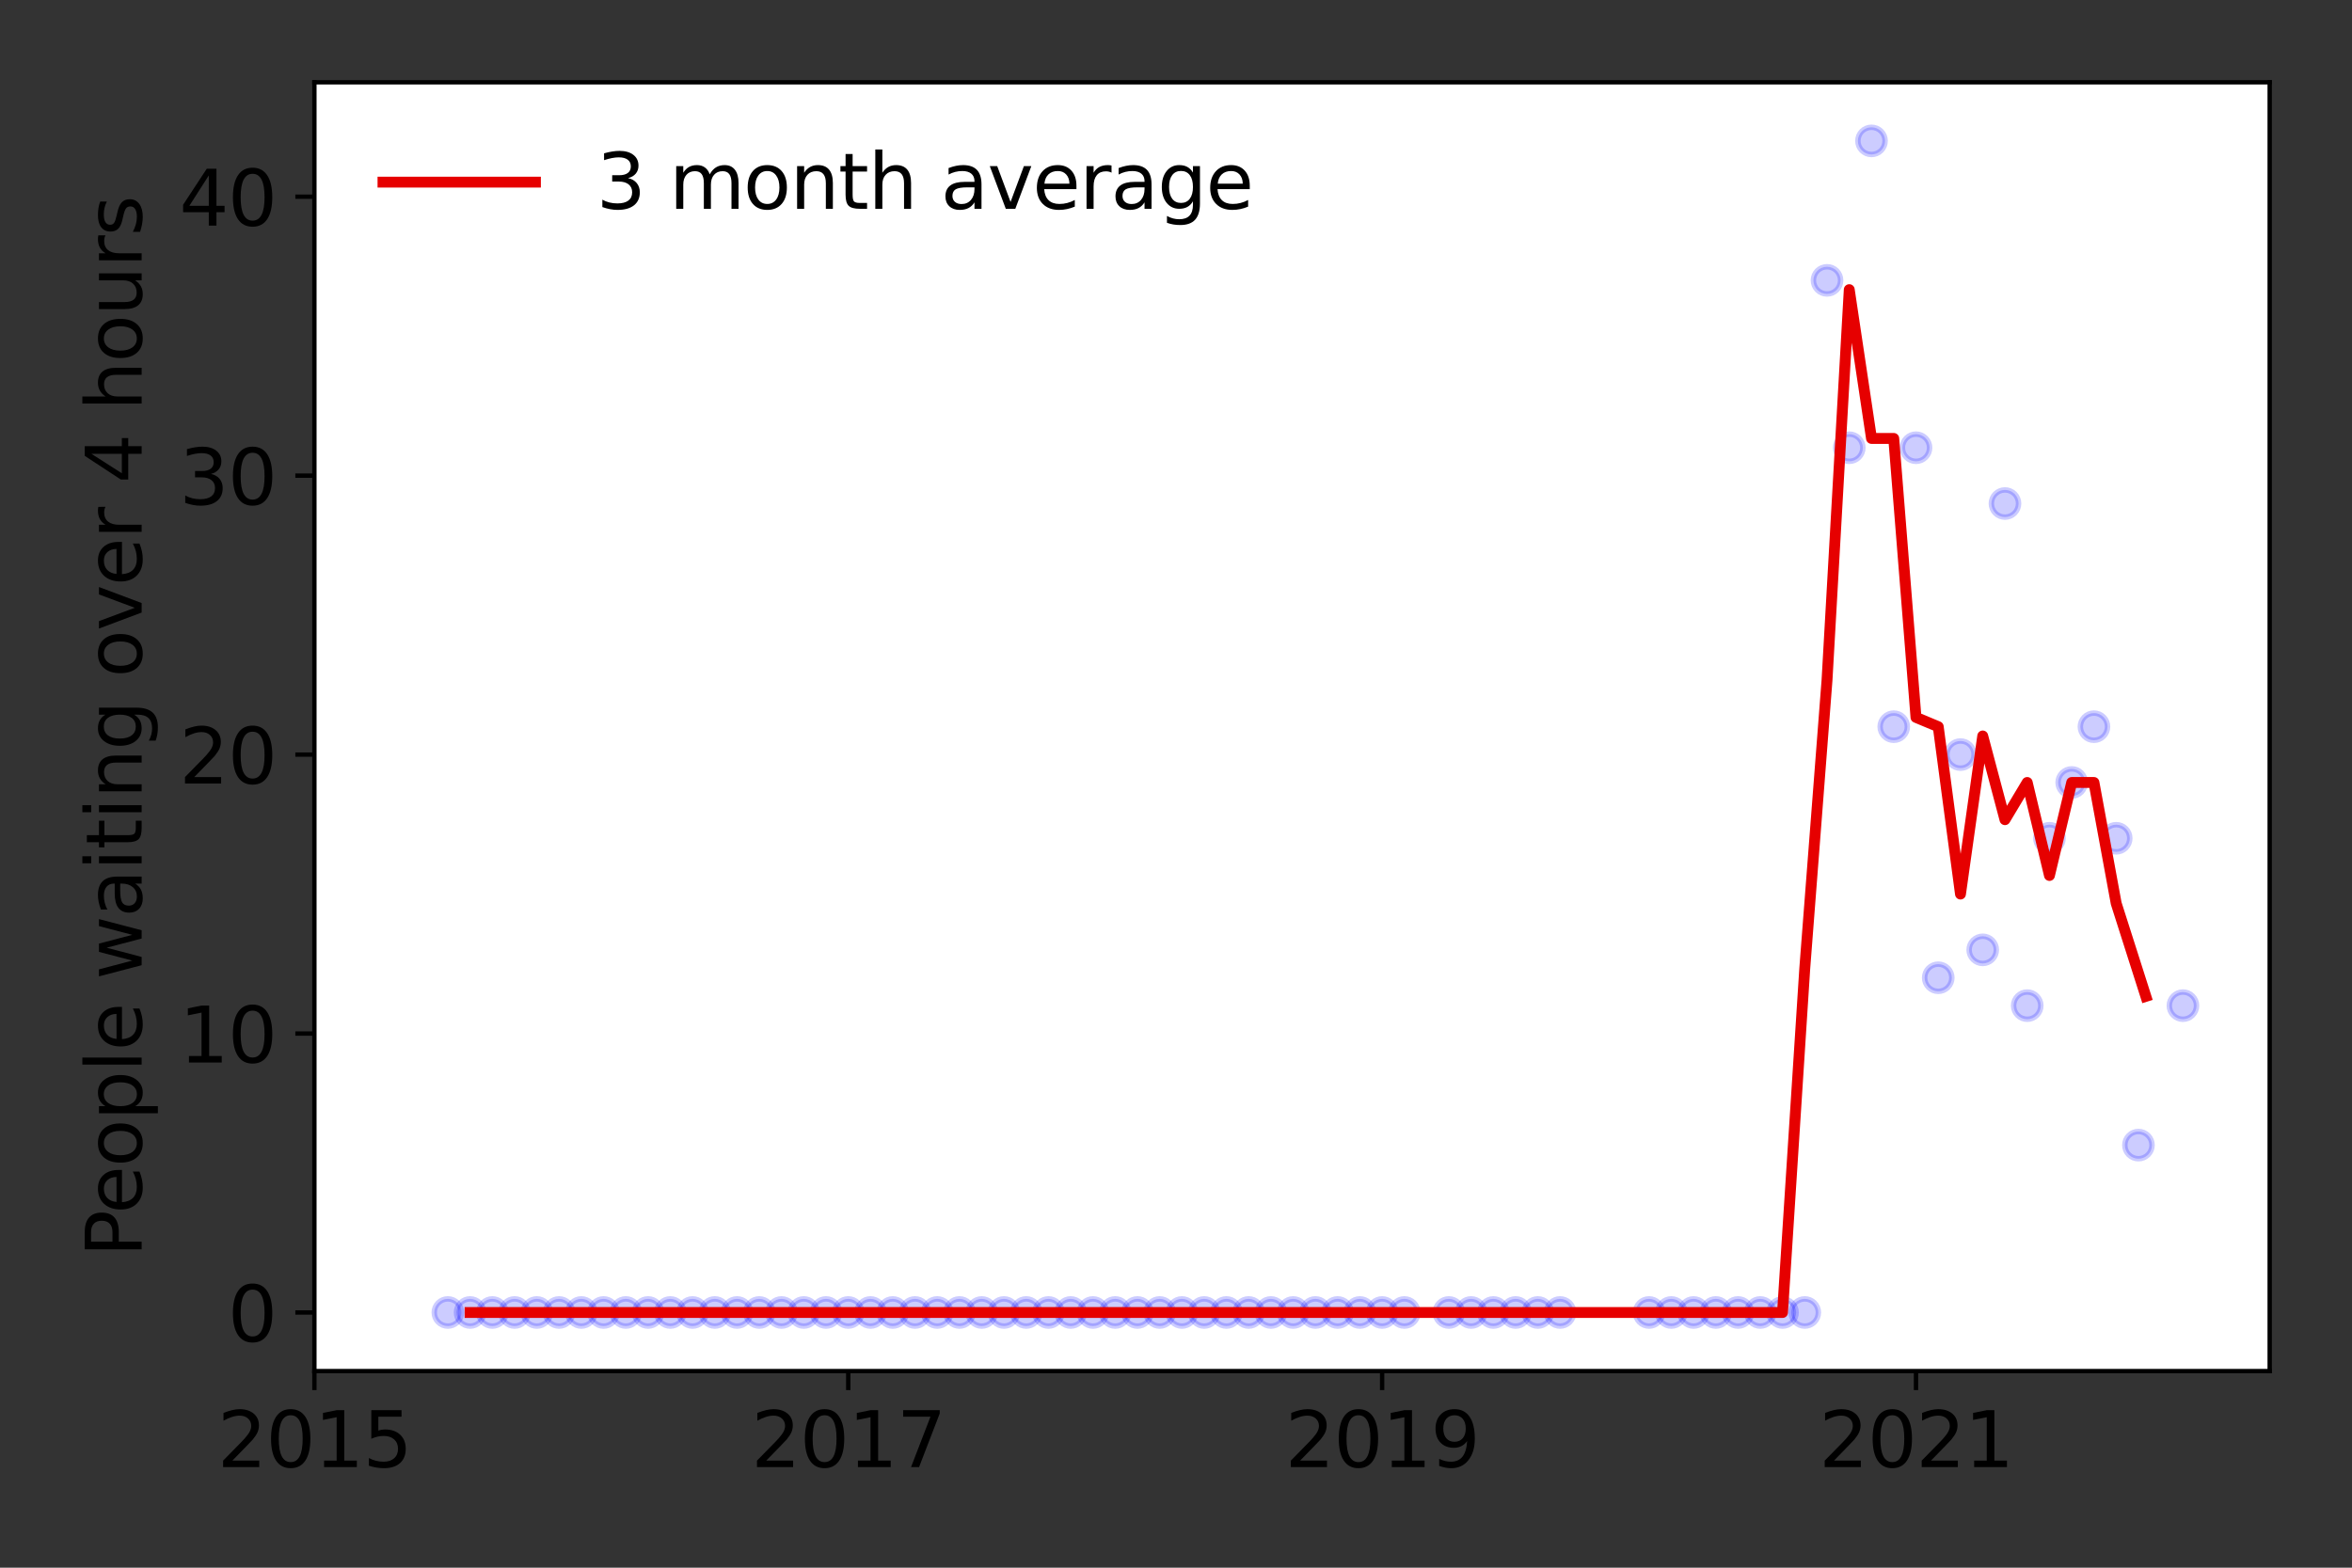 <?xml version="1.0" encoding="utf-8" standalone="no"?>
<!DOCTYPE svg PUBLIC "-//W3C//DTD SVG 1.1//EN"
  "http://www.w3.org/Graphics/SVG/1.1/DTD/svg11.dtd">
<svg height="288pt" version="1.1" viewBox="0 0 432 288" width="432pt" xmlns="http://www.w3.org/2000/svg" xmlns:xlink="http://www.w3.org/1999/xlink">
 <rect x="0" y="0" width="432" height="288" fill="#333333" stroke="none"/>
 <defs>
  <style type="text/css">*{stroke-linecap:butt;stroke-linejoin:round;}</style>
 </defs>
 <g id="figure_1">
  <g id="patch_1">
   <path d="M 0 288 
L 432 288 
L 432 0 
L 0 0 
z
" style="fill:none;"/>
  </g>
  <g id="axes_1">
   <g id="patch_2">
    <path d="M 57.745 251.88 
L 416.88 251.88 
L 416.88 15.12 
L 57.745 15.12 
z
" style="fill:#ffffff;"/>
   </g>
   <g id="matplotlib.axis_1">
    <g id="xtick_1">
     <g id="line2d_1">
      <defs>
       <path d="M 0 0 
L 0 3.5 
" id="mf03d8c2a09" style="stroke:#000000;stroke-width:0.8;"/>
      </defs>
      <g>
       <use style="stroke:#000000;stroke-width:0.8;" x="57.745" xlink:href="#mf03d8c2a09" y="251.88"/>
      </g>
     </g>
     <g id="text_1">
      <!-- 2015 -->
      <g transform="translate(39.93 269.518)scale(0.14 -0.14)">
       <defs>
        <path d="M 1228 531 
L 3431 531 
L 3431 0 
L 469 0 
L 469 531 
Q 828 903 1448 1529 
Q 2069 2156 2228 2338 
Q 2531 2678 2651 2914 
Q 2772 3150 2772 3378 
Q 2772 3750 2511 3984 
Q 2250 4219 1831 4219 
Q 1534 4219 1204 4116 
Q 875 4013 500 3803 
L 500 4441 
Q 881 4594 1212 4672 
Q 1544 4750 1819 4750 
Q 2544 4750 2975 4387 
Q 3406 4025 3406 3419 
Q 3406 3131 3298 2873 
Q 3191 2616 2906 2266 
Q 2828 2175 2409 1742 
Q 1991 1309 1228 531 
z
" id="DejaVuSans-32" transform="scale(0.016)"/>
        <path d="M 2034 4250 
Q 1547 4250 1301 3770 
Q 1056 3291 1056 2328 
Q 1056 1369 1301 889 
Q 1547 409 2034 409 
Q 2525 409 2770 889 
Q 3016 1369 3016 2328 
Q 3016 3291 2770 3770 
Q 2525 4250 2034 4250 
z
M 2034 4750 
Q 2819 4750 3233 4129 
Q 3647 3509 3647 2328 
Q 3647 1150 3233 529 
Q 2819 -91 2034 -91 
Q 1250 -91 836 529 
Q 422 1150 422 2328 
Q 422 3509 836 4129 
Q 1250 4750 2034 4750 
z
" id="DejaVuSans-30" transform="scale(0.016)"/>
        <path d="M 794 531 
L 1825 531 
L 1825 4091 
L 703 3866 
L 703 4441 
L 1819 4666 
L 2450 4666 
L 2450 531 
L 3481 531 
L 3481 0 
L 794 0 
L 794 531 
z
" id="DejaVuSans-31" transform="scale(0.016)"/>
        <path d="M 691 4666 
L 3169 4666 
L 3169 4134 
L 1269 4134 
L 1269 2991 
Q 1406 3038 1543 3061 
Q 1681 3084 1819 3084 
Q 2600 3084 3056 2656 
Q 3513 2228 3513 1497 
Q 3513 744 3044 326 
Q 2575 -91 1722 -91 
Q 1428 -91 1123 -41 
Q 819 9 494 109 
L 494 744 
Q 775 591 1075 516 
Q 1375 441 1709 441 
Q 2250 441 2565 725 
Q 2881 1009 2881 1497 
Q 2881 1984 2565 2268 
Q 2250 2553 1709 2553 
Q 1456 2553 1204 2497 
Q 953 2441 691 2322 
L 691 4666 
z
" id="DejaVuSans-35" transform="scale(0.016)"/>
       </defs>
       <use xlink:href="#DejaVuSans-32"/>
       <use x="63.623" xlink:href="#DejaVuSans-30"/>
       <use x="127.246" xlink:href="#DejaVuSans-31"/>
       <use x="190.869" xlink:href="#DejaVuSans-35"/>
      </g>
     </g>
    </g>
    <g id="xtick_2">
     <g id="line2d_2">
      <g>
       <use style="stroke:#000000;stroke-width:0.8;" x="155.802" xlink:href="#mf03d8c2a09" y="251.88"/>
      </g>
     </g>
     <g id="text_2">
      <!-- 2017 -->
      <g transform="translate(137.987 269.518)scale(0.14 -0.14)">
       <defs>
        <path d="M 525 4666 
L 3525 4666 
L 3525 4397 
L 1831 0 
L 1172 0 
L 2766 4134 
L 525 4134 
L 525 4666 
z
" id="DejaVuSans-37" transform="scale(0.016)"/>
       </defs>
       <use xlink:href="#DejaVuSans-32"/>
       <use x="63.623" xlink:href="#DejaVuSans-30"/>
       <use x="127.246" xlink:href="#DejaVuSans-31"/>
       <use x="190.869" xlink:href="#DejaVuSans-37"/>
      </g>
     </g>
    </g>
    <g id="xtick_3">
     <g id="line2d_3">
      <g>
       <use style="stroke:#000000;stroke-width:0.8;" x="253.86" xlink:href="#mf03d8c2a09" y="251.88"/>
      </g>
     </g>
     <g id="text_3">
      <!-- 2019 -->
      <g transform="translate(236.045 269.518)scale(0.14 -0.14)">
       <defs>
        <path d="M 703 97 
L 703 672 
Q 941 559 1184 500 
Q 1428 441 1663 441 
Q 2288 441 2617 861 
Q 2947 1281 2994 2138 
Q 2813 1869 2534 1725 
Q 2256 1581 1919 1581 
Q 1219 1581 811 2004 
Q 403 2428 403 3163 
Q 403 3881 828 4315 
Q 1253 4750 1959 4750 
Q 2769 4750 3195 4129 
Q 3622 3509 3622 2328 
Q 3622 1225 3098 567 
Q 2575 -91 1691 -91 
Q 1453 -91 1209 -44 
Q 966 3 703 97 
z
M 1959 2075 
Q 2384 2075 2632 2365 
Q 2881 2656 2881 3163 
Q 2881 3666 2632 3958 
Q 2384 4250 1959 4250 
Q 1534 4250 1286 3958 
Q 1038 3666 1038 3163 
Q 1038 2656 1286 2365 
Q 1534 2075 1959 2075 
z
" id="DejaVuSans-39" transform="scale(0.016)"/>
       </defs>
       <use xlink:href="#DejaVuSans-32"/>
       <use x="63.623" xlink:href="#DejaVuSans-30"/>
       <use x="127.246" xlink:href="#DejaVuSans-31"/>
       <use x="190.869" xlink:href="#DejaVuSans-39"/>
      </g>
     </g>
    </g>
    <g id="xtick_4">
     <g id="line2d_4">
      <g>
       <use style="stroke:#000000;stroke-width:0.8;" x="351.917" xlink:href="#mf03d8c2a09" y="251.88"/>
      </g>
     </g>
     <g id="text_4">
      <!-- 2021 -->
      <g transform="translate(334.102 269.518)scale(0.14 -0.14)">
       <use xlink:href="#DejaVuSans-32"/>
       <use x="63.623" xlink:href="#DejaVuSans-30"/>
       <use x="127.246" xlink:href="#DejaVuSans-32"/>
       <use x="190.869" xlink:href="#DejaVuSans-31"/>
      </g>
     </g>
    </g>
   </g>
   <g id="matplotlib.axis_2">
    <g id="ytick_1">
     <g id="line2d_5">
      <defs>
       <path d="M 0 0 
L -3.5 0 
" id="ma7374644a9" style="stroke:#000000;stroke-width:0.8;"/>
      </defs>
      <g>
       <use style="stroke:#000000;stroke-width:0.8;" x="57.745" xlink:href="#ma7374644a9" y="241.118"/>
      </g>
     </g>
     <g id="text_5">
      <!-- 0 -->
      <g transform="translate(41.837 246.437)scale(0.14 -0.14)">
       <use xlink:href="#DejaVuSans-30"/>
      </g>
     </g>
    </g>
    <g id="ytick_2">
     <g id="line2d_6">
      <g>
       <use style="stroke:#000000;stroke-width:0.8;" x="57.745" xlink:href="#ma7374644a9" y="189.871"/>
      </g>
     </g>
     <g id="text_6">
      <!-- 10 -->
      <g transform="translate(32.93 195.19)scale(0.14 -0.14)">
       <use xlink:href="#DejaVuSans-31"/>
       <use x="63.623" xlink:href="#DejaVuSans-30"/>
      </g>
     </g>
    </g>
    <g id="ytick_3">
     <g id="line2d_7">
      <g>
       <use style="stroke:#000000;stroke-width:0.8;" x="57.745" xlink:href="#ma7374644a9" y="138.625"/>
      </g>
     </g>
     <g id="text_7">
      <!-- 20 -->
      <g transform="translate(32.93 143.944)scale(0.14 -0.14)">
       <use xlink:href="#DejaVuSans-32"/>
       <use x="63.623" xlink:href="#DejaVuSans-30"/>
      </g>
     </g>
    </g>
    <g id="ytick_4">
     <g id="line2d_8">
      <g>
       <use style="stroke:#000000;stroke-width:0.8;" x="57.745" xlink:href="#ma7374644a9" y="87.378"/>
      </g>
     </g>
     <g id="text_8">
      <!-- 30 -->
      <g transform="translate(32.93 92.697)scale(0.14 -0.14)">
       <defs>
        <path d="M 2597 2516 
Q 3050 2419 3304 2112 
Q 3559 1806 3559 1356 
Q 3559 666 3084 287 
Q 2609 -91 1734 -91 
Q 1441 -91 1130 -33 
Q 819 25 488 141 
L 488 750 
Q 750 597 1062 519 
Q 1375 441 1716 441 
Q 2309 441 2620 675 
Q 2931 909 2931 1356 
Q 2931 1769 2642 2001 
Q 2353 2234 1838 2234 
L 1294 2234 
L 1294 2753 
L 1863 2753 
Q 2328 2753 2575 2939 
Q 2822 3125 2822 3475 
Q 2822 3834 2567 4026 
Q 2313 4219 1838 4219 
Q 1578 4219 1281 4162 
Q 984 4106 628 3988 
L 628 4550 
Q 988 4650 1302 4700 
Q 1616 4750 1894 4750 
Q 2613 4750 3031 4423 
Q 3450 4097 3450 3541 
Q 3450 3153 3228 2886 
Q 3006 2619 2597 2516 
z
" id="DejaVuSans-33" transform="scale(0.016)"/>
       </defs>
       <use xlink:href="#DejaVuSans-33"/>
       <use x="63.623" xlink:href="#DejaVuSans-30"/>
      </g>
     </g>
    </g>
    <g id="ytick_5">
     <g id="line2d_9">
      <g>
       <use style="stroke:#000000;stroke-width:0.8;" x="57.745" xlink:href="#ma7374644a9" y="36.131"/>
      </g>
     </g>
     <g id="text_9">
      <!-- 40 -->
      <g transform="translate(32.93 41.45)scale(0.14 -0.14)">
       <defs>
        <path d="M 2419 4116 
L 825 1625 
L 2419 1625 
L 2419 4116 
z
M 2253 4666 
L 3047 4666 
L 3047 1625 
L 3713 1625 
L 3713 1100 
L 3047 1100 
L 3047 0 
L 2419 0 
L 2419 1100 
L 313 1100 
L 313 1709 
L 2253 4666 
z
" id="DejaVuSans-34" transform="scale(0.016)"/>
       </defs>
       <use xlink:href="#DejaVuSans-34"/>
       <use x="63.623" xlink:href="#DejaVuSans-30"/>
      </g>
     </g>
    </g>
    <g id="text_10">
     <!-- People waiting over 4 hours -->
     <g transform="translate(26.018 230.925)rotate(-90)scale(0.14 -0.14)">
      <defs>
       <path d="M 1259 4147 
L 1259 2394 
L 2053 2394 
Q 2494 2394 2734 2622 
Q 2975 2850 2975 3272 
Q 2975 3691 2734 3919 
Q 2494 4147 2053 4147 
L 1259 4147 
z
M 628 4666 
L 2053 4666 
Q 2838 4666 3239 4311 
Q 3641 3956 3641 3272 
Q 3641 2581 3239 2228 
Q 2838 1875 2053 1875 
L 1259 1875 
L 1259 0 
L 628 0 
L 628 4666 
z
" id="DejaVuSans-50" transform="scale(0.016)"/>
       <path d="M 3597 1894 
L 3597 1613 
L 953 1613 
Q 991 1019 1311 708 
Q 1631 397 2203 397 
Q 2534 397 2845 478 
Q 3156 559 3463 722 
L 3463 178 
Q 3153 47 2828 -22 
Q 2503 -91 2169 -91 
Q 1331 -91 842 396 
Q 353 884 353 1716 
Q 353 2575 817 3079 
Q 1281 3584 2069 3584 
Q 2775 3584 3186 3129 
Q 3597 2675 3597 1894 
z
M 3022 2063 
Q 3016 2534 2758 2815 
Q 2500 3097 2075 3097 
Q 1594 3097 1305 2825 
Q 1016 2553 972 2059 
L 3022 2063 
z
" id="DejaVuSans-65" transform="scale(0.016)"/>
       <path d="M 1959 3097 
Q 1497 3097 1228 2736 
Q 959 2375 959 1747 
Q 959 1119 1226 758 
Q 1494 397 1959 397 
Q 2419 397 2687 759 
Q 2956 1122 2956 1747 
Q 2956 2369 2687 2733 
Q 2419 3097 1959 3097 
z
M 1959 3584 
Q 2709 3584 3137 3096 
Q 3566 2609 3566 1747 
Q 3566 888 3137 398 
Q 2709 -91 1959 -91 
Q 1206 -91 779 398 
Q 353 888 353 1747 
Q 353 2609 779 3096 
Q 1206 3584 1959 3584 
z
" id="DejaVuSans-6f" transform="scale(0.016)"/>
       <path d="M 1159 525 
L 1159 -1331 
L 581 -1331 
L 581 3500 
L 1159 3500 
L 1159 2969 
Q 1341 3281 1617 3432 
Q 1894 3584 2278 3584 
Q 2916 3584 3314 3078 
Q 3713 2572 3713 1747 
Q 3713 922 3314 415 
Q 2916 -91 2278 -91 
Q 1894 -91 1617 61 
Q 1341 213 1159 525 
z
M 3116 1747 
Q 3116 2381 2855 2742 
Q 2594 3103 2138 3103 
Q 1681 3103 1420 2742 
Q 1159 2381 1159 1747 
Q 1159 1113 1420 752 
Q 1681 391 2138 391 
Q 2594 391 2855 752 
Q 3116 1113 3116 1747 
z
" id="DejaVuSans-70" transform="scale(0.016)"/>
       <path d="M 603 4863 
L 1178 4863 
L 1178 0 
L 603 0 
L 603 4863 
z
" id="DejaVuSans-6c" transform="scale(0.016)"/>
       <path id="DejaVuSans-20" transform="scale(0.016)"/>
       <path d="M 269 3500 
L 844 3500 
L 1563 769 
L 2278 3500 
L 2956 3500 
L 3675 769 
L 4391 3500 
L 4966 3500 
L 4050 0 
L 3372 0 
L 2619 2869 
L 1863 0 
L 1184 0 
L 269 3500 
z
" id="DejaVuSans-77" transform="scale(0.016)"/>
       <path d="M 2194 1759 
Q 1497 1759 1228 1600 
Q 959 1441 959 1056 
Q 959 750 1161 570 
Q 1363 391 1709 391 
Q 2188 391 2477 730 
Q 2766 1069 2766 1631 
L 2766 1759 
L 2194 1759 
z
M 3341 1997 
L 3341 0 
L 2766 0 
L 2766 531 
Q 2569 213 2275 61 
Q 1981 -91 1556 -91 
Q 1019 -91 701 211 
Q 384 513 384 1019 
Q 384 1609 779 1909 
Q 1175 2209 1959 2209 
L 2766 2209 
L 2766 2266 
Q 2766 2663 2505 2880 
Q 2244 3097 1772 3097 
Q 1472 3097 1187 3025 
Q 903 2953 641 2809 
L 641 3341 
Q 956 3463 1253 3523 
Q 1550 3584 1831 3584 
Q 2591 3584 2966 3190 
Q 3341 2797 3341 1997 
z
" id="DejaVuSans-61" transform="scale(0.016)"/>
       <path d="M 603 3500 
L 1178 3500 
L 1178 0 
L 603 0 
L 603 3500 
z
M 603 4863 
L 1178 4863 
L 1178 4134 
L 603 4134 
L 603 4863 
z
" id="DejaVuSans-69" transform="scale(0.016)"/>
       <path d="M 1172 4494 
L 1172 3500 
L 2356 3500 
L 2356 3053 
L 1172 3053 
L 1172 1153 
Q 1172 725 1289 603 
Q 1406 481 1766 481 
L 2356 481 
L 2356 0 
L 1766 0 
Q 1100 0 847 248 
Q 594 497 594 1153 
L 594 3053 
L 172 3053 
L 172 3500 
L 594 3500 
L 594 4494 
L 1172 4494 
z
" id="DejaVuSans-74" transform="scale(0.016)"/>
       <path d="M 3513 2113 
L 3513 0 
L 2938 0 
L 2938 2094 
Q 2938 2591 2744 2837 
Q 2550 3084 2163 3084 
Q 1697 3084 1428 2787 
Q 1159 2491 1159 1978 
L 1159 0 
L 581 0 
L 581 3500 
L 1159 3500 
L 1159 2956 
Q 1366 3272 1645 3428 
Q 1925 3584 2291 3584 
Q 2894 3584 3203 3211 
Q 3513 2838 3513 2113 
z
" id="DejaVuSans-6e" transform="scale(0.016)"/>
       <path d="M 2906 1791 
Q 2906 2416 2648 2759 
Q 2391 3103 1925 3103 
Q 1463 3103 1205 2759 
Q 947 2416 947 1791 
Q 947 1169 1205 825 
Q 1463 481 1925 481 
Q 2391 481 2648 825 
Q 2906 1169 2906 1791 
z
M 3481 434 
Q 3481 -459 3084 -895 
Q 2688 -1331 1869 -1331 
Q 1566 -1331 1297 -1286 
Q 1028 -1241 775 -1147 
L 775 -588 
Q 1028 -725 1275 -790 
Q 1522 -856 1778 -856 
Q 2344 -856 2625 -561 
Q 2906 -266 2906 331 
L 2906 616 
Q 2728 306 2450 153 
Q 2172 0 1784 0 
Q 1141 0 747 490 
Q 353 981 353 1791 
Q 353 2603 747 3093 
Q 1141 3584 1784 3584 
Q 2172 3584 2450 3431 
Q 2728 3278 2906 2969 
L 2906 3500 
L 3481 3500 
L 3481 434 
z
" id="DejaVuSans-67" transform="scale(0.016)"/>
       <path d="M 191 3500 
L 800 3500 
L 1894 563 
L 2988 3500 
L 3597 3500 
L 2284 0 
L 1503 0 
L 191 3500 
z
" id="DejaVuSans-76" transform="scale(0.016)"/>
       <path d="M 2631 2963 
Q 2534 3019 2420 3045 
Q 2306 3072 2169 3072 
Q 1681 3072 1420 2755 
Q 1159 2438 1159 1844 
L 1159 0 
L 581 0 
L 581 3500 
L 1159 3500 
L 1159 2956 
Q 1341 3275 1631 3429 
Q 1922 3584 2338 3584 
Q 2397 3584 2469 3576 
Q 2541 3569 2628 3553 
L 2631 2963 
z
" id="DejaVuSans-72" transform="scale(0.016)"/>
       <path d="M 3513 2113 
L 3513 0 
L 2938 0 
L 2938 2094 
Q 2938 2591 2744 2837 
Q 2550 3084 2163 3084 
Q 1697 3084 1428 2787 
Q 1159 2491 1159 1978 
L 1159 0 
L 581 0 
L 581 4863 
L 1159 4863 
L 1159 2956 
Q 1366 3272 1645 3428 
Q 1925 3584 2291 3584 
Q 2894 3584 3203 3211 
Q 3513 2838 3513 2113 
z
" id="DejaVuSans-68" transform="scale(0.016)"/>
       <path d="M 544 1381 
L 544 3500 
L 1119 3500 
L 1119 1403 
Q 1119 906 1312 657 
Q 1506 409 1894 409 
Q 2359 409 2629 706 
Q 2900 1003 2900 1516 
L 2900 3500 
L 3475 3500 
L 3475 0 
L 2900 0 
L 2900 538 
Q 2691 219 2414 64 
Q 2138 -91 1772 -91 
Q 1169 -91 856 284 
Q 544 659 544 1381 
z
M 1991 3584 
L 1991 3584 
z
" id="DejaVuSans-75" transform="scale(0.016)"/>
       <path d="M 2834 3397 
L 2834 2853 
Q 2591 2978 2328 3040 
Q 2066 3103 1784 3103 
Q 1356 3103 1142 2972 
Q 928 2841 928 2578 
Q 928 2378 1081 2264 
Q 1234 2150 1697 2047 
L 1894 2003 
Q 2506 1872 2764 1633 
Q 3022 1394 3022 966 
Q 3022 478 2636 193 
Q 2250 -91 1575 -91 
Q 1294 -91 989 -36 
Q 684 19 347 128 
L 347 722 
Q 666 556 975 473 
Q 1284 391 1588 391 
Q 1994 391 2212 530 
Q 2431 669 2431 922 
Q 2431 1156 2273 1281 
Q 2116 1406 1581 1522 
L 1381 1569 
Q 847 1681 609 1914 
Q 372 2147 372 2553 
Q 372 3047 722 3315 
Q 1072 3584 1716 3584 
Q 2034 3584 2315 3537 
Q 2597 3491 2834 3397 
z
" id="DejaVuSans-73" transform="scale(0.016)"/>
      </defs>
      <use xlink:href="#DejaVuSans-50"/>
      <use x="56.678" xlink:href="#DejaVuSans-65"/>
      <use x="118.201" xlink:href="#DejaVuSans-6f"/>
      <use x="179.383" xlink:href="#DejaVuSans-70"/>
      <use x="242.859" xlink:href="#DejaVuSans-6c"/>
      <use x="270.643" xlink:href="#DejaVuSans-65"/>
      <use x="332.166" xlink:href="#DejaVuSans-20"/>
      <use x="363.953" xlink:href="#DejaVuSans-77"/>
      <use x="445.74" xlink:href="#DejaVuSans-61"/>
      <use x="507.02" xlink:href="#DejaVuSans-69"/>
      <use x="534.803" xlink:href="#DejaVuSans-74"/>
      <use x="574.012" xlink:href="#DejaVuSans-69"/>
      <use x="601.795" xlink:href="#DejaVuSans-6e"/>
      <use x="665.174" xlink:href="#DejaVuSans-67"/>
      <use x="728.65" xlink:href="#DejaVuSans-20"/>
      <use x="760.438" xlink:href="#DejaVuSans-6f"/>
      <use x="821.619" xlink:href="#DejaVuSans-76"/>
      <use x="880.799" xlink:href="#DejaVuSans-65"/>
      <use x="942.322" xlink:href="#DejaVuSans-72"/>
      <use x="983.436" xlink:href="#DejaVuSans-20"/>
      <use x="1015.223" xlink:href="#DejaVuSans-34"/>
      <use x="1078.846" xlink:href="#DejaVuSans-20"/>
      <use x="1110.633" xlink:href="#DejaVuSans-68"/>
      <use x="1174.012" xlink:href="#DejaVuSans-6f"/>
      <use x="1235.193" xlink:href="#DejaVuSans-75"/>
      <use x="1298.572" xlink:href="#DejaVuSans-72"/>
      <use x="1339.686" xlink:href="#DejaVuSans-73"/>
     </g>
    </g>
   </g>
   <g id="line2d_10">
    <defs>
     <path d="M 0 2.5 
C 0.663 2.5 1.299 2.237 1.768 1.768 
C 2.237 1.299 2.5 0.663 2.5 0 
C 2.5 -0.663 2.237 -1.299 1.768 -1.768 
C 1.299 -2.237 0.663 -2.5 0 -2.5 
C -0.663 -2.5 -1.299 -2.237 -1.768 -1.768 
C -2.237 -1.299 -2.5 -0.663 -2.5 0 
C -2.5 0.663 -2.237 1.299 -1.768 1.768 
C -1.299 2.237 -0.663 2.5 0 2.5 
z
" id="m34fa826928" style="stroke:#0000ff;stroke-opacity:0.2;"/>
    </defs>
    <g clip-path="url(#pcdf2cd4339)">
     <use style="fill:#0000ff;fill-opacity:0.2;stroke:#0000ff;stroke-opacity:0.2;" x="400.946" xlink:href="#m34fa826928" y="184.747"/>
     <use style="fill:#0000ff;fill-opacity:0.2;stroke:#0000ff;stroke-opacity:0.2;" x="392.774" xlink:href="#m34fa826928" y="210.37"/>
     <use style="fill:#0000ff;fill-opacity:0.2;stroke:#0000ff;stroke-opacity:0.2;" x="388.689" xlink:href="#m34fa826928" y="153.999"/>
     <use style="fill:#0000ff;fill-opacity:0.2;stroke:#0000ff;stroke-opacity:0.2;" x="384.603" xlink:href="#m34fa826928" y="133.5"/>
     <use style="fill:#0000ff;fill-opacity:0.2;stroke:#0000ff;stroke-opacity:0.2;" x="380.517" xlink:href="#m34fa826928" y="143.749"/>
     <use style="fill:#0000ff;fill-opacity:0.2;stroke:#0000ff;stroke-opacity:0.2;" x="376.431" xlink:href="#m34fa826928" y="153.999"/>
     <use style="fill:#0000ff;fill-opacity:0.2;stroke:#0000ff;stroke-opacity:0.2;" x="372.346" xlink:href="#m34fa826928" y="184.747"/>
     <use style="fill:#0000ff;fill-opacity:0.2;stroke:#0000ff;stroke-opacity:0.2;" x="368.26" xlink:href="#m34fa826928" y="92.503"/>
     <use style="fill:#0000ff;fill-opacity:0.2;stroke:#0000ff;stroke-opacity:0.2;" x="364.174" xlink:href="#m34fa826928" y="174.497"/>
     <use style="fill:#0000ff;fill-opacity:0.2;stroke:#0000ff;stroke-opacity:0.2;" x="360.088" xlink:href="#m34fa826928" y="138.625"/>
     <use style="fill:#0000ff;fill-opacity:0.2;stroke:#0000ff;stroke-opacity:0.2;" x="356.003" xlink:href="#m34fa826928" y="179.622"/>
     <use style="fill:#0000ff;fill-opacity:0.2;stroke:#0000ff;stroke-opacity:0.2;" x="351.917" xlink:href="#m34fa826928" y="82.253"/>
     <use style="fill:#0000ff;fill-opacity:0.2;stroke:#0000ff;stroke-opacity:0.2;" x="347.831" xlink:href="#m34fa826928" y="133.5"/>
     <use style="fill:#0000ff;fill-opacity:0.2;stroke:#0000ff;stroke-opacity:0.2;" x="343.746" xlink:href="#m34fa826928" y="25.882"/>
     <use style="fill:#0000ff;fill-opacity:0.2;stroke:#0000ff;stroke-opacity:0.2;" x="339.66" xlink:href="#m34fa826928" y="82.253"/>
     <use style="fill:#0000ff;fill-opacity:0.2;stroke:#0000ff;stroke-opacity:0.2;" x="335.574" xlink:href="#m34fa826928" y="51.505"/>
     <use style="fill:#0000ff;fill-opacity:0.2;stroke:#0000ff;stroke-opacity:0.2;" x="331.488" xlink:href="#m34fa826928" y="241.118"/>
     <use style="fill:#0000ff;fill-opacity:0.2;stroke:#0000ff;stroke-opacity:0.2;" x="327.403" xlink:href="#m34fa826928" y="241.118"/>
     <use style="fill:#0000ff;fill-opacity:0.2;stroke:#0000ff;stroke-opacity:0.2;" x="323.317" xlink:href="#m34fa826928" y="241.118"/>
     <use style="fill:#0000ff;fill-opacity:0.2;stroke:#0000ff;stroke-opacity:0.2;" x="319.231" xlink:href="#m34fa826928" y="241.118"/>
     <use style="fill:#0000ff;fill-opacity:0.2;stroke:#0000ff;stroke-opacity:0.2;" x="315.146" xlink:href="#m34fa826928" y="241.118"/>
     <use style="fill:#0000ff;fill-opacity:0.2;stroke:#0000ff;stroke-opacity:0.2;" x="311.06" xlink:href="#m34fa826928" y="241.118"/>
     <use style="fill:#0000ff;fill-opacity:0.2;stroke:#0000ff;stroke-opacity:0.2;" x="306.974" xlink:href="#m34fa826928" y="241.118"/>
     <use style="fill:#0000ff;fill-opacity:0.2;stroke:#0000ff;stroke-opacity:0.2;" x="302.888" xlink:href="#m34fa826928" y="241.118"/>
     <use style="fill:#0000ff;fill-opacity:0.2;stroke:#0000ff;stroke-opacity:0.2;" x="286.545" xlink:href="#m34fa826928" y="241.118"/>
     <use style="fill:#0000ff;fill-opacity:0.2;stroke:#0000ff;stroke-opacity:0.2;" x="282.46" xlink:href="#m34fa826928" y="241.118"/>
     <use style="fill:#0000ff;fill-opacity:0.2;stroke:#0000ff;stroke-opacity:0.2;" x="278.374" xlink:href="#m34fa826928" y="241.118"/>
     <use style="fill:#0000ff;fill-opacity:0.2;stroke:#0000ff;stroke-opacity:0.2;" x="274.288" xlink:href="#m34fa826928" y="241.118"/>
     <use style="fill:#0000ff;fill-opacity:0.2;stroke:#0000ff;stroke-opacity:0.2;" x="270.203" xlink:href="#m34fa826928" y="241.118"/>
     <use style="fill:#0000ff;fill-opacity:0.2;stroke:#0000ff;stroke-opacity:0.2;" x="266.117" xlink:href="#m34fa826928" y="241.118"/>
     <use style="fill:#0000ff;fill-opacity:0.2;stroke:#0000ff;stroke-opacity:0.2;" x="257.945" xlink:href="#m34fa826928" y="241.118"/>
     <use style="fill:#0000ff;fill-opacity:0.2;stroke:#0000ff;stroke-opacity:0.2;" x="253.86" xlink:href="#m34fa826928" y="241.118"/>
     <use style="fill:#0000ff;fill-opacity:0.2;stroke:#0000ff;stroke-opacity:0.2;" x="249.774" xlink:href="#m34fa826928" y="241.118"/>
     <use style="fill:#0000ff;fill-opacity:0.2;stroke:#0000ff;stroke-opacity:0.2;" x="245.688" xlink:href="#m34fa826928" y="241.118"/>
     <use style="fill:#0000ff;fill-opacity:0.2;stroke:#0000ff;stroke-opacity:0.2;" x="241.603" xlink:href="#m34fa826928" y="241.118"/>
     <use style="fill:#0000ff;fill-opacity:0.2;stroke:#0000ff;stroke-opacity:0.2;" x="237.517" xlink:href="#m34fa826928" y="241.118"/>
     <use style="fill:#0000ff;fill-opacity:0.2;stroke:#0000ff;stroke-opacity:0.2;" x="233.431" xlink:href="#m34fa826928" y="241.118"/>
     <use style="fill:#0000ff;fill-opacity:0.2;stroke:#0000ff;stroke-opacity:0.2;" x="229.345" xlink:href="#m34fa826928" y="241.118"/>
     <use style="fill:#0000ff;fill-opacity:0.2;stroke:#0000ff;stroke-opacity:0.2;" x="225.26" xlink:href="#m34fa826928" y="241.118"/>
     <use style="fill:#0000ff;fill-opacity:0.2;stroke:#0000ff;stroke-opacity:0.2;" x="221.174" xlink:href="#m34fa826928" y="241.118"/>
     <use style="fill:#0000ff;fill-opacity:0.2;stroke:#0000ff;stroke-opacity:0.2;" x="217.088" xlink:href="#m34fa826928" y="241.118"/>
     <use style="fill:#0000ff;fill-opacity:0.2;stroke:#0000ff;stroke-opacity:0.2;" x="213.002" xlink:href="#m34fa826928" y="241.118"/>
     <use style="fill:#0000ff;fill-opacity:0.2;stroke:#0000ff;stroke-opacity:0.2;" x="208.917" xlink:href="#m34fa826928" y="241.118"/>
     <use style="fill:#0000ff;fill-opacity:0.2;stroke:#0000ff;stroke-opacity:0.2;" x="204.831" xlink:href="#m34fa826928" y="241.118"/>
     <use style="fill:#0000ff;fill-opacity:0.2;stroke:#0000ff;stroke-opacity:0.2;" x="200.745" xlink:href="#m34fa826928" y="241.118"/>
     <use style="fill:#0000ff;fill-opacity:0.2;stroke:#0000ff;stroke-opacity:0.2;" x="196.66" xlink:href="#m34fa826928" y="241.118"/>
     <use style="fill:#0000ff;fill-opacity:0.2;stroke:#0000ff;stroke-opacity:0.2;" x="192.574" xlink:href="#m34fa826928" y="241.118"/>
     <use style="fill:#0000ff;fill-opacity:0.2;stroke:#0000ff;stroke-opacity:0.2;" x="188.488" xlink:href="#m34fa826928" y="241.118"/>
     <use style="fill:#0000ff;fill-opacity:0.2;stroke:#0000ff;stroke-opacity:0.2;" x="184.402" xlink:href="#m34fa826928" y="241.118"/>
     <use style="fill:#0000ff;fill-opacity:0.2;stroke:#0000ff;stroke-opacity:0.2;" x="180.317" xlink:href="#m34fa826928" y="241.118"/>
     <use style="fill:#0000ff;fill-opacity:0.2;stroke:#0000ff;stroke-opacity:0.2;" x="176.231" xlink:href="#m34fa826928" y="241.118"/>
     <use style="fill:#0000ff;fill-opacity:0.2;stroke:#0000ff;stroke-opacity:0.2;" x="172.145" xlink:href="#m34fa826928" y="241.118"/>
     <use style="fill:#0000ff;fill-opacity:0.2;stroke:#0000ff;stroke-opacity:0.2;" x="168.06" xlink:href="#m34fa826928" y="241.118"/>
     <use style="fill:#0000ff;fill-opacity:0.2;stroke:#0000ff;stroke-opacity:0.2;" x="163.974" xlink:href="#m34fa826928" y="241.118"/>
     <use style="fill:#0000ff;fill-opacity:0.2;stroke:#0000ff;stroke-opacity:0.2;" x="159.888" xlink:href="#m34fa826928" y="241.118"/>
     <use style="fill:#0000ff;fill-opacity:0.2;stroke:#0000ff;stroke-opacity:0.2;" x="155.802" xlink:href="#m34fa826928" y="241.118"/>
     <use style="fill:#0000ff;fill-opacity:0.2;stroke:#0000ff;stroke-opacity:0.2;" x="151.717" xlink:href="#m34fa826928" y="241.118"/>
     <use style="fill:#0000ff;fill-opacity:0.2;stroke:#0000ff;stroke-opacity:0.2;" x="147.631" xlink:href="#m34fa826928" y="241.118"/>
     <use style="fill:#0000ff;fill-opacity:0.2;stroke:#0000ff;stroke-opacity:0.2;" x="143.545" xlink:href="#m34fa826928" y="241.118"/>
     <use style="fill:#0000ff;fill-opacity:0.2;stroke:#0000ff;stroke-opacity:0.2;" x="139.459" xlink:href="#m34fa826928" y="241.118"/>
     <use style="fill:#0000ff;fill-opacity:0.2;stroke:#0000ff;stroke-opacity:0.2;" x="135.374" xlink:href="#m34fa826928" y="241.118"/>
     <use style="fill:#0000ff;fill-opacity:0.2;stroke:#0000ff;stroke-opacity:0.2;" x="131.288" xlink:href="#m34fa826928" y="241.118"/>
     <use style="fill:#0000ff;fill-opacity:0.2;stroke:#0000ff;stroke-opacity:0.2;" x="127.202" xlink:href="#m34fa826928" y="241.118"/>
     <use style="fill:#0000ff;fill-opacity:0.2;stroke:#0000ff;stroke-opacity:0.2;" x="123.117" xlink:href="#m34fa826928" y="241.118"/>
     <use style="fill:#0000ff;fill-opacity:0.2;stroke:#0000ff;stroke-opacity:0.2;" x="119.031" xlink:href="#m34fa826928" y="241.118"/>
     <use style="fill:#0000ff;fill-opacity:0.2;stroke:#0000ff;stroke-opacity:0.2;" x="114.945" xlink:href="#m34fa826928" y="241.118"/>
     <use style="fill:#0000ff;fill-opacity:0.2;stroke:#0000ff;stroke-opacity:0.2;" x="110.859" xlink:href="#m34fa826928" y="241.118"/>
     <use style="fill:#0000ff;fill-opacity:0.2;stroke:#0000ff;stroke-opacity:0.2;" x="106.774" xlink:href="#m34fa826928" y="241.118"/>
     <use style="fill:#0000ff;fill-opacity:0.2;stroke:#0000ff;stroke-opacity:0.2;" x="102.688" xlink:href="#m34fa826928" y="241.118"/>
     <use style="fill:#0000ff;fill-opacity:0.2;stroke:#0000ff;stroke-opacity:0.2;" x="98.602" xlink:href="#m34fa826928" y="241.118"/>
     <use style="fill:#0000ff;fill-opacity:0.2;stroke:#0000ff;stroke-opacity:0.2;" x="94.517" xlink:href="#m34fa826928" y="241.118"/>
     <use style="fill:#0000ff;fill-opacity:0.2;stroke:#0000ff;stroke-opacity:0.2;" x="90.431" xlink:href="#m34fa826928" y="241.118"/>
     <use style="fill:#0000ff;fill-opacity:0.2;stroke:#0000ff;stroke-opacity:0.2;" x="86.345" xlink:href="#m34fa826928" y="241.118"/>
     <use style="fill:#0000ff;fill-opacity:0.2;stroke:#0000ff;stroke-opacity:0.2;" x="82.259" xlink:href="#m34fa826928" y="241.118"/>
    </g>
   </g>
   <g id="line2d_11">
    <path clip-path="url(#pcdf2cd4339)" d="M 394.136 183.039 
L 388.689 165.956 
L 384.603 143.749 
L 380.517 143.749 
L 376.431 160.832 
L 372.346 143.749 
L 368.26 150.582 
L 364.174 135.208 
L 360.088 164.248 
L 356.003 133.5 
L 351.917 131.792 
L 347.831 80.545 
L 343.746 80.545 
L 339.66 53.213 
L 335.574 124.959 
L 331.488 177.914 
L 327.403 241.118 
L 323.317 241.118 
L 319.231 241.118 
L 315.146 241.118 
L 311.06 241.118 
L 306.974 241.118 
L 298.803 241.118 
L 290.631 241.118 
L 282.46 241.118 
L 278.374 241.118 
L 274.288 241.118 
L 270.203 241.118 
L 264.755 241.118 
L 259.307 241.118 
L 253.86 241.118 
L 249.774 241.118 
L 245.688 241.118 
L 241.603 241.118 
L 237.517 241.118 
L 233.431 241.118 
L 229.345 241.118 
L 225.26 241.118 
L 221.174 241.118 
L 217.088 241.118 
L 213.002 241.118 
L 208.917 241.118 
L 204.831 241.118 
L 200.745 241.118 
L 196.66 241.118 
L 192.574 241.118 
L 188.488 241.118 
L 184.402 241.118 
L 180.317 241.118 
L 176.231 241.118 
L 172.145 241.118 
L 168.06 241.118 
L 163.974 241.118 
L 159.888 241.118 
L 155.802 241.118 
L 151.717 241.118 
L 147.631 241.118 
L 143.545 241.118 
L 139.459 241.118 
L 135.374 241.118 
L 131.288 241.118 
L 127.202 241.118 
L 123.117 241.118 
L 119.031 241.118 
L 114.945 241.118 
L 110.859 241.118 
L 106.774 241.118 
L 102.688 241.118 
L 98.602 241.118 
L 94.517 241.118 
L 90.431 241.118 
L 86.345 241.118 
" style="fill:none;stroke:#e60000;stroke-linecap:square;stroke-width:2;"/>
   </g>
   <g id="patch_3">
    <path d="M 57.745 251.88 
L 57.745 15.12 
" style="fill:none;stroke:#000000;stroke-linecap:square;stroke-linejoin:miter;stroke-width:0.8;"/>
   </g>
   <g id="patch_4">
    <path d="M 416.88 251.88 
L 416.88 15.12 
" style="fill:none;stroke:#000000;stroke-linecap:square;stroke-linejoin:miter;stroke-width:0.8;"/>
   </g>
   <g id="patch_5">
    <path d="M 57.745 251.88 
L 416.88 251.88 
" style="fill:none;stroke:#000000;stroke-linecap:square;stroke-linejoin:miter;stroke-width:0.8;"/>
   </g>
   <g id="patch_6">
    <path d="M 57.745 15.12 
L 416.88 15.12 
" style="fill:none;stroke:#000000;stroke-linecap:square;stroke-linejoin:miter;stroke-width:0.8;"/>
   </g>
   <g id="legend_1">
    <g id="line2d_12">
     <path d="M 70.345 33.458 
L 98.345 33.458 
" style="fill:none;stroke:#e60000;stroke-linecap:square;stroke-width:2;"/>
    </g>
    <g id="line2d_13"/>
    <g id="text_11">
     <!-- 3 month average -->
     <g transform="translate(109.545 38.358)scale(0.14 -0.14)">
      <defs>
       <path d="M 3328 2828 
Q 3544 3216 3844 3400 
Q 4144 3584 4550 3584 
Q 5097 3584 5394 3201 
Q 5691 2819 5691 2113 
L 5691 0 
L 5113 0 
L 5113 2094 
Q 5113 2597 4934 2840 
Q 4756 3084 4391 3084 
Q 3944 3084 3684 2787 
Q 3425 2491 3425 1978 
L 3425 0 
L 2847 0 
L 2847 2094 
Q 2847 2600 2669 2842 
Q 2491 3084 2119 3084 
Q 1678 3084 1418 2786 
Q 1159 2488 1159 1978 
L 1159 0 
L 581 0 
L 581 3500 
L 1159 3500 
L 1159 2956 
Q 1356 3278 1631 3431 
Q 1906 3584 2284 3584 
Q 2666 3584 2933 3390 
Q 3200 3197 3328 2828 
z
" id="DejaVuSans-6d" transform="scale(0.016)"/>
      </defs>
      <use xlink:href="#DejaVuSans-33"/>
      <use x="63.623" xlink:href="#DejaVuSans-20"/>
      <use x="95.41" xlink:href="#DejaVuSans-6d"/>
      <use x="192.822" xlink:href="#DejaVuSans-6f"/>
      <use x="254.004" xlink:href="#DejaVuSans-6e"/>
      <use x="317.383" xlink:href="#DejaVuSans-74"/>
      <use x="356.592" xlink:href="#DejaVuSans-68"/>
      <use x="419.971" xlink:href="#DejaVuSans-20"/>
      <use x="451.758" xlink:href="#DejaVuSans-61"/>
      <use x="513.037" xlink:href="#DejaVuSans-76"/>
      <use x="572.217" xlink:href="#DejaVuSans-65"/>
      <use x="633.74" xlink:href="#DejaVuSans-72"/>
      <use x="674.854" xlink:href="#DejaVuSans-61"/>
      <use x="736.133" xlink:href="#DejaVuSans-67"/>
      <use x="799.609" xlink:href="#DejaVuSans-65"/>
     </g>
    </g>
   </g>
  </g>
 </g>
 <defs>
  <clipPath id="pcdf2cd4339">
   <rect height="236.76" width="359.135" x="57.745" y="15.12"/>
  </clipPath>
 </defs>
</svg>
